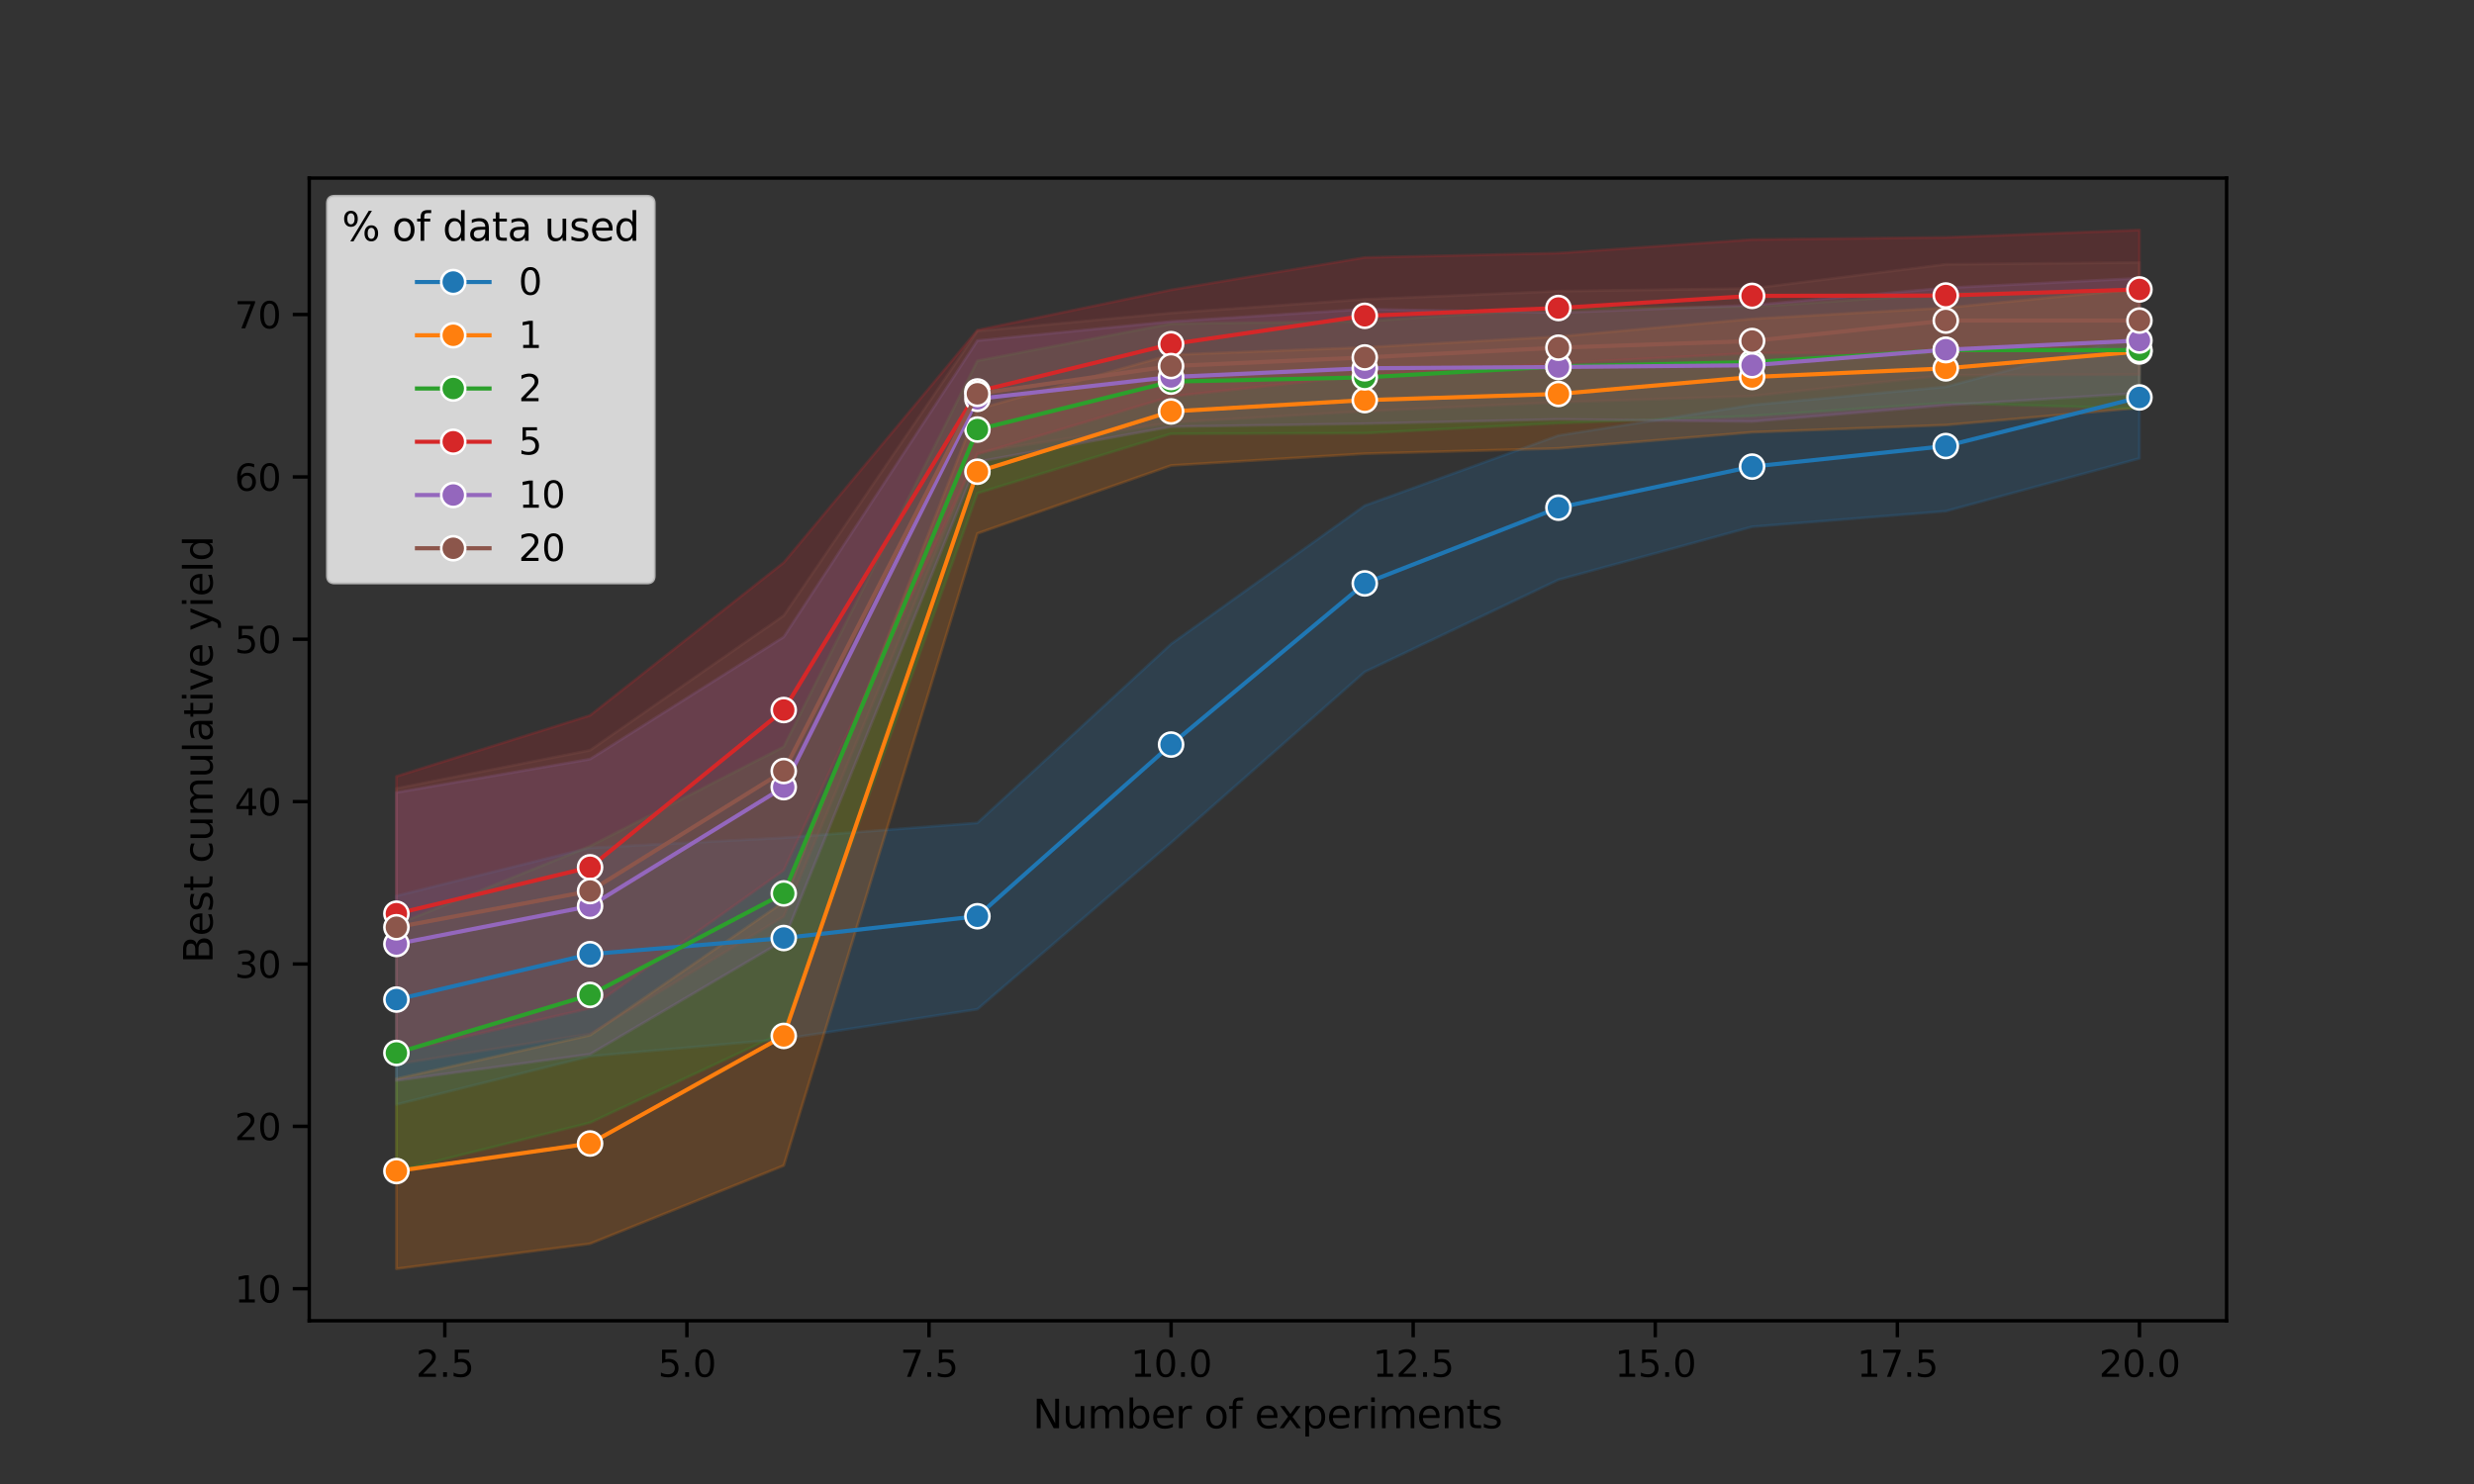 <?xml version="1.0" encoding="utf-8" standalone="no"?>
<!DOCTYPE svg PUBLIC "-//W3C//DTD SVG 1.1//EN"
  "http://www.w3.org/Graphics/SVG/1.1/DTD/svg11.dtd">
<svg xmlns:xlink="http://www.w3.org/1999/xlink" width="720pt" height="432pt" viewBox="0 0 720 432" xmlns="http://www.w3.org/2000/svg" version="1.1">
 <rect x="0" y="0" width="720" height="432" fill="#333333" stroke="none"/>
 <defs>
  <style type="text/css">*{stroke-linejoin: round; stroke-linecap: butt}</style>
 </defs>
 <g id="figure_1">
  <g id="patch_1">
   <path d="M 0 432 
L 720 432 
L 720 0 
L 0 0 
L 0 432 
z
" style="fill: none"/>
  </g>
  <g id="axes_1">
   <g id="patch_2">
    <path d="M 90 384.48 
L 648 384.48 
L 648 51.84 
L 90 51.84 
L 90 384.48 
z
" style="fill: none"/>
   </g>
   <g id="PolyCollection_1">
    <defs>
     <path id="m8f3be5828f" d="M 115.364 -171.219 
L 115.364 -110.473 
L 171.727 -124.525 
L 228.091 -129.539 
L 284.455 -138.23 
L 340.818 -186.688 
L 397.182 -236.411 
L 453.545 -263.233 
L 509.909 -278.661 
L 566.273 -283.2 
L 622.636 -298.561 
L 622.636 -334.378 
L 622.636 -334.378 
L 566.273 -319.396 
L 509.909 -314.111 
L 453.545 -305.233 
L 397.182 -284.822 
L 340.818 -244.528 
L 284.455 -192.446 
L 228.091 -188.144 
L 171.727 -185.211 
L 115.364 -171.219 
z
" style="stroke: #1f77b4; stroke-opacity: 0.2; stroke-width: 0.8"/>
    </defs>
    <g clip-path="url(#p1b941bc612)">
     <use xlink:href="#m8f3be5828f" x="0" y="432" style="fill: #1f77b4; fill-opacity: 0.2; stroke: #1f77b4; stroke-opacity: 0.2; stroke-width: 0.8"/>
    </g>
   </g>
   <g id="PolyCollection_2">
    <defs>
     <path id="m46cf8f754a" d="M 115.364 -117.984 
L 115.364 -62.64 
L 171.727 -69.947 
L 228.091 -92.702 
L 284.455 -276.711 
L 340.818 -296.507 
L 397.182 -299.94 
L 453.545 -301.464 
L 509.909 -306.168 
L 566.273 -308.258 
L 622.636 -313.278 
L 622.636 -347.92 
L 622.636 -347.92 
L 566.273 -342.399 
L 509.909 -339.176 
L 453.545 -334.017 
L 397.182 -330.873 
L 340.818 -328.729 
L 284.455 -312.885 
L 228.091 -169.445 
L 171.727 -130.653 
L 115.364 -117.984 
z
" style="stroke: #ff7f0e; stroke-opacity: 0.2; stroke-width: 0.8"/>
    </defs>
    <g clip-path="url(#p1b941bc612)">
     <use xlink:href="#m46cf8f754a" x="0" y="432" style="fill: #ff7f0e; fill-opacity: 0.2; stroke: #ff7f0e; stroke-opacity: 0.2; stroke-width: 0.8"/>
    </g>
   </g>
   <g id="PolyCollection_3">
    <defs>
     <path id="mfe791fed46" d="M 115.364 -162.87 
L 115.364 -91.052 
L 171.727 -105.174 
L 228.091 -131.504 
L 284.455 -288.406 
L 340.818 -305.724 
L 397.182 -305.887 
L 453.545 -308.815 
L 509.909 -310.89 
L 566.273 -314.691 
L 622.636 -313.026 
L 622.636 -347.232 
L 622.636 -347.232 
L 566.273 -346.509 
L 509.909 -342.675 
L 453.545 -342.257 
L 397.182 -338.454 
L 340.818 -337.785 
L 284.455 -326.964 
L 228.091 -214.603 
L 171.727 -185.686 
L 115.364 -162.87 
z
" style="stroke: #2ca02c; stroke-opacity: 0.2; stroke-width: 0.8"/>
    </defs>
    <g clip-path="url(#p1b941bc612)">
     <use xlink:href="#mfe791fed46" x="0" y="432" style="fill: #2ca02c; fill-opacity: 0.2; stroke: #2ca02c; stroke-opacity: 0.2; stroke-width: 0.8"/>
    </g>
   </g>
   <g id="PolyCollection_4">
    <defs>
     <path id="m2a65180d6b" d="M 115.364 -205.996 
L 115.364 -125.594 
L 171.727 -138.507 
L 228.091 -178.677 
L 284.455 -299.768 
L 340.818 -316.596 
L 397.182 -322.735 
L 453.545 -326.237 
L 509.909 -329.194 
L 566.273 -329.261 
L 622.636 -332.621 
L 622.636 -365.04 
L 622.636 -365.04 
L 566.273 -362.894 
L 509.909 -362.259 
L 453.545 -358.316 
L 397.182 -357.046 
L 340.818 -347.609 
L 284.455 -335.909 
L 228.091 -268.241 
L 171.727 -223.739 
L 115.364 -205.996 
z
" style="stroke: #d62728; stroke-opacity: 0.2; stroke-width: 0.8"/>
    </defs>
    <g clip-path="url(#p1b941bc612)">
     <use xlink:href="#m2a65180d6b" x="0" y="432" style="fill: #d62728; fill-opacity: 0.2; stroke: #d62728; stroke-opacity: 0.2; stroke-width: 0.8"/>
    </g>
   </g>
   <g id="PolyCollection_5">
    <defs>
     <path id="md1227b9f95" d="M 115.364 -201.314 
L 115.364 -117.434 
L 171.727 -125.134 
L 228.091 -158.25 
L 284.455 -297.567 
L 340.818 -307.78 
L 397.182 -308.652 
L 453.545 -309.919 
L 509.909 -309.278 
L 566.273 -314.046 
L 622.636 -317.545 
L 622.636 -351.001 
L 622.636 -351.001 
L 566.273 -348.196 
L 509.909 -343.169 
L 453.545 -340.983 
L 397.182 -342.009 
L 340.818 -338.419 
L 284.455 -332.854 
L 228.091 -246.57 
L 171.727 -211.018 
L 115.364 -201.314 
z
" style="stroke: #9467bd; stroke-opacity: 0.2; stroke-width: 0.8"/>
    </defs>
    <g clip-path="url(#p1b941bc612)">
     <use xlink:href="#md1227b9f95" x="0" y="432" style="fill: #9467bd; fill-opacity: 0.2; stroke: #9467bd; stroke-opacity: 0.2; stroke-width: 0.8"/>
    </g>
   </g>
   <g id="PolyCollection_6">
    <defs>
     <path id="m6b7217b55c" d="M 115.364 -202.502 
L 115.364 -122.212 
L 171.727 -131.018 
L 228.091 -165.201 
L 284.455 -300.336 
L 340.818 -309.015 
L 397.182 -312.286 
L 453.545 -314.903 
L 509.909 -316.706 
L 566.273 -322.79 
L 622.636 -322.973 
L 622.636 -355.582 
L 622.636 -355.582 
L 566.273 -355.049 
L 509.909 -348.03 
L 453.545 -347.236 
L 397.182 -344.87 
L 340.818 -340.889 
L 284.455 -335.618 
L 228.091 -252.8 
L 171.727 -213.603 
L 115.364 -202.502 
z
" style="stroke: #8c564b; stroke-opacity: 0.2; stroke-width: 0.8"/>
    </defs>
    <g clip-path="url(#p1b941bc612)">
     <use xlink:href="#m6b7217b55c" x="0" y="432" style="fill: #8c564b; fill-opacity: 0.2; stroke: #8c564b; stroke-opacity: 0.2; stroke-width: 0.8"/>
    </g>
   </g>
   <g id="matplotlib.axis_1">
    <g id="xtick_1">
     <g id="line2d_1">
      <defs>
       <path id="m99216c4247" d="M 0 0 
L 0 4.8 
" style="stroke: #000000"/>
      </defs>
      <g>
       <use xlink:href="#m99216c4247" x="129.455" y="384.48" style="stroke: #000000"/>
      </g>
     </g>
     <g id="text_1">
      <!-- 2.5 -->
      <g transform="translate(121.058 400.804) scale(0.106 -0.106)">
       <defs>
        <path id="DejaVuSans-32" d="M 1228 531 
L 3431 531 
L 3431 0 
L 469 0 
L 469 531 
Q 828 903 1448 1529 
Q 2069 2156 2228 2338 
Q 2531 2678 2651 2914 
Q 2772 3150 2772 3378 
Q 2772 3750 2511 3984 
Q 2250 4219 1831 4219 
Q 1534 4219 1204 4116 
Q 875 4013 500 3803 
L 500 4441 
Q 881 4594 1212 4672 
Q 1544 4750 1819 4750 
Q 2544 4750 2975 4387 
Q 3406 4025 3406 3419 
Q 3406 3131 3298 2873 
Q 3191 2616 2906 2266 
Q 2828 2175 2409 1742 
Q 1991 1309 1228 531 
z
" transform="scale(0.016)"/>
        <path id="DejaVuSans-2e" d="M 684 794 
L 1344 794 
L 1344 0 
L 684 0 
L 684 794 
z
" transform="scale(0.016)"/>
        <path id="DejaVuSans-35" d="M 691 4666 
L 3169 4666 
L 3169 4134 
L 1269 4134 
L 1269 2991 
Q 1406 3038 1543 3061 
Q 1681 3084 1819 3084 
Q 2600 3084 3056 2656 
Q 3513 2228 3513 1497 
Q 3513 744 3044 326 
Q 2575 -91 1722 -91 
Q 1428 -91 1123 -41 
Q 819 9 494 109 
L 494 744 
Q 775 591 1075 516 
Q 1375 441 1709 441 
Q 2250 441 2565 725 
Q 2881 1009 2881 1497 
Q 2881 1984 2565 2268 
Q 2250 2553 1709 2553 
Q 1456 2553 1204 2497 
Q 953 2441 691 2322 
L 691 4666 
z
" transform="scale(0.016)"/>
       </defs>
       <use xlink:href="#DejaVuSans-32"/>
       <use xlink:href="#DejaVuSans-2e" x="63.623"/>
       <use xlink:href="#DejaVuSans-35" x="95.41"/>
      </g>
     </g>
    </g>
    <g id="xtick_2">
     <g id="line2d_2">
      <g>
       <use xlink:href="#m99216c4247" x="199.909" y="384.48" style="stroke: #000000"/>
      </g>
     </g>
     <g id="text_2">
      <!-- 5.0 -->
      <g transform="translate(191.512 400.804) scale(0.106 -0.106)">
       <defs>
        <path id="DejaVuSans-30" d="M 2034 4250 
Q 1547 4250 1301 3770 
Q 1056 3291 1056 2328 
Q 1056 1369 1301 889 
Q 1547 409 2034 409 
Q 2525 409 2770 889 
Q 3016 1369 3016 2328 
Q 3016 3291 2770 3770 
Q 2525 4250 2034 4250 
z
M 2034 4750 
Q 2819 4750 3233 4129 
Q 3647 3509 3647 2328 
Q 3647 1150 3233 529 
Q 2819 -91 2034 -91 
Q 1250 -91 836 529 
Q 422 1150 422 2328 
Q 422 3509 836 4129 
Q 1250 4750 2034 4750 
z
" transform="scale(0.016)"/>
       </defs>
       <use xlink:href="#DejaVuSans-35"/>
       <use xlink:href="#DejaVuSans-2e" x="63.623"/>
       <use xlink:href="#DejaVuSans-30" x="95.41"/>
      </g>
     </g>
    </g>
    <g id="xtick_3">
     <g id="line2d_3">
      <g>
       <use xlink:href="#m99216c4247" x="270.364" y="384.48" style="stroke: #000000"/>
      </g>
     </g>
     <g id="text_3">
      <!-- 7.5 -->
      <g transform="translate(261.967 400.804) scale(0.106 -0.106)">
       <defs>
        <path id="DejaVuSans-37" d="M 525 4666 
L 3525 4666 
L 3525 4397 
L 1831 0 
L 1172 0 
L 2766 4134 
L 525 4134 
L 525 4666 
z
" transform="scale(0.016)"/>
       </defs>
       <use xlink:href="#DejaVuSans-37"/>
       <use xlink:href="#DejaVuSans-2e" x="63.623"/>
       <use xlink:href="#DejaVuSans-35" x="95.41"/>
      </g>
     </g>
    </g>
    <g id="xtick_4">
     <g id="line2d_4">
      <g>
       <use xlink:href="#m99216c4247" x="340.818" y="384.48" style="stroke: #000000"/>
      </g>
     </g>
     <g id="text_4">
      <!-- 10.0 -->
      <g transform="translate(329.062 400.804) scale(0.106 -0.106)">
       <defs>
        <path id="DejaVuSans-31" d="M 794 531 
L 1825 531 
L 1825 4091 
L 703 3866 
L 703 4441 
L 1819 4666 
L 2450 4666 
L 2450 531 
L 3481 531 
L 3481 0 
L 794 0 
L 794 531 
z
" transform="scale(0.016)"/>
       </defs>
       <use xlink:href="#DejaVuSans-31"/>
       <use xlink:href="#DejaVuSans-30" x="63.623"/>
       <use xlink:href="#DejaVuSans-2e" x="127.246"/>
       <use xlink:href="#DejaVuSans-30" x="159.033"/>
      </g>
     </g>
    </g>
    <g id="xtick_5">
     <g id="line2d_5">
      <g>
       <use xlink:href="#m99216c4247" x="411.273" y="384.48" style="stroke: #000000"/>
      </g>
     </g>
     <g id="text_5">
      <!-- 12.5 -->
      <g transform="translate(399.516 400.804) scale(0.106 -0.106)">
       <use xlink:href="#DejaVuSans-31"/>
       <use xlink:href="#DejaVuSans-32" x="63.623"/>
       <use xlink:href="#DejaVuSans-2e" x="127.246"/>
       <use xlink:href="#DejaVuSans-35" x="159.033"/>
      </g>
     </g>
    </g>
    <g id="xtick_6">
     <g id="line2d_6">
      <g>
       <use xlink:href="#m99216c4247" x="481.727" y="384.48" style="stroke: #000000"/>
      </g>
     </g>
     <g id="text_6">
      <!-- 15.0 -->
      <g transform="translate(469.971 400.804) scale(0.106 -0.106)">
       <use xlink:href="#DejaVuSans-31"/>
       <use xlink:href="#DejaVuSans-35" x="63.623"/>
       <use xlink:href="#DejaVuSans-2e" x="127.246"/>
       <use xlink:href="#DejaVuSans-30" x="159.033"/>
      </g>
     </g>
    </g>
    <g id="xtick_7">
     <g id="line2d_7">
      <g>
       <use xlink:href="#m99216c4247" x="552.182" y="384.48" style="stroke: #000000"/>
      </g>
     </g>
     <g id="text_7">
      <!-- 17.5 -->
      <g transform="translate(540.426 400.804) scale(0.106 -0.106)">
       <use xlink:href="#DejaVuSans-31"/>
       <use xlink:href="#DejaVuSans-37" x="63.623"/>
       <use xlink:href="#DejaVuSans-2e" x="127.246"/>
       <use xlink:href="#DejaVuSans-35" x="159.033"/>
      </g>
     </g>
    </g>
    <g id="xtick_8">
     <g id="line2d_8">
      <g>
       <use xlink:href="#m99216c4247" x="622.636" y="384.48" style="stroke: #000000"/>
      </g>
     </g>
     <g id="text_8">
      <!-- 20.0 -->
      <g transform="translate(610.88 400.804) scale(0.106 -0.106)">
       <use xlink:href="#DejaVuSans-32"/>
       <use xlink:href="#DejaVuSans-30" x="63.623"/>
       <use xlink:href="#DejaVuSans-2e" x="127.246"/>
       <use xlink:href="#DejaVuSans-30" x="159.033"/>
      </g>
     </g>
    </g>
    <g id="text_9">
     <!-- Number of experiments -->
     <g transform="translate(300.562 415.753) scale(0.115 -0.115)">
      <defs>
       <path id="DejaVuSans-4e" d="M 628 4666 
L 1478 4666 
L 3547 763 
L 3547 4666 
L 4159 4666 
L 4159 0 
L 3309 0 
L 1241 3903 
L 1241 0 
L 628 0 
L 628 4666 
z
" transform="scale(0.016)"/>
       <path id="DejaVuSans-75" d="M 544 1381 
L 544 3500 
L 1119 3500 
L 1119 1403 
Q 1119 906 1312 657 
Q 1506 409 1894 409 
Q 2359 409 2629 706 
Q 2900 1003 2900 1516 
L 2900 3500 
L 3475 3500 
L 3475 0 
L 2900 0 
L 2900 538 
Q 2691 219 2414 64 
Q 2138 -91 1772 -91 
Q 1169 -91 856 284 
Q 544 659 544 1381 
z
M 1991 3584 
L 1991 3584 
z
" transform="scale(0.016)"/>
       <path id="DejaVuSans-6d" d="M 3328 2828 
Q 3544 3216 3844 3400 
Q 4144 3584 4550 3584 
Q 5097 3584 5394 3201 
Q 5691 2819 5691 2113 
L 5691 0 
L 5113 0 
L 5113 2094 
Q 5113 2597 4934 2840 
Q 4756 3084 4391 3084 
Q 3944 3084 3684 2787 
Q 3425 2491 3425 1978 
L 3425 0 
L 2847 0 
L 2847 2094 
Q 2847 2600 2669 2842 
Q 2491 3084 2119 3084 
Q 1678 3084 1418 2786 
Q 1159 2488 1159 1978 
L 1159 0 
L 581 0 
L 581 3500 
L 1159 3500 
L 1159 2956 
Q 1356 3278 1631 3431 
Q 1906 3584 2284 3584 
Q 2666 3584 2933 3390 
Q 3200 3197 3328 2828 
z
" transform="scale(0.016)"/>
       <path id="DejaVuSans-62" d="M 3116 1747 
Q 3116 2381 2855 2742 
Q 2594 3103 2138 3103 
Q 1681 3103 1420 2742 
Q 1159 2381 1159 1747 
Q 1159 1113 1420 752 
Q 1681 391 2138 391 
Q 2594 391 2855 752 
Q 3116 1113 3116 1747 
z
M 1159 2969 
Q 1341 3281 1617 3432 
Q 1894 3584 2278 3584 
Q 2916 3584 3314 3078 
Q 3713 2572 3713 1747 
Q 3713 922 3314 415 
Q 2916 -91 2278 -91 
Q 1894 -91 1617 61 
Q 1341 213 1159 525 
L 1159 0 
L 581 0 
L 581 4863 
L 1159 4863 
L 1159 2969 
z
" transform="scale(0.016)"/>
       <path id="DejaVuSans-65" d="M 3597 1894 
L 3597 1613 
L 953 1613 
Q 991 1019 1311 708 
Q 1631 397 2203 397 
Q 2534 397 2845 478 
Q 3156 559 3463 722 
L 3463 178 
Q 3153 47 2828 -22 
Q 2503 -91 2169 -91 
Q 1331 -91 842 396 
Q 353 884 353 1716 
Q 353 2575 817 3079 
Q 1281 3584 2069 3584 
Q 2775 3584 3186 3129 
Q 3597 2675 3597 1894 
z
M 3022 2063 
Q 3016 2534 2758 2815 
Q 2500 3097 2075 3097 
Q 1594 3097 1305 2825 
Q 1016 2553 972 2059 
L 3022 2063 
z
" transform="scale(0.016)"/>
       <path id="DejaVuSans-72" d="M 2631 2963 
Q 2534 3019 2420 3045 
Q 2306 3072 2169 3072 
Q 1681 3072 1420 2755 
Q 1159 2438 1159 1844 
L 1159 0 
L 581 0 
L 581 3500 
L 1159 3500 
L 1159 2956 
Q 1341 3275 1631 3429 
Q 1922 3584 2338 3584 
Q 2397 3584 2469 3576 
Q 2541 3569 2628 3553 
L 2631 2963 
z
" transform="scale(0.016)"/>
       <path id="DejaVuSans-20" transform="scale(0.016)"/>
       <path id="DejaVuSans-6f" d="M 1959 3097 
Q 1497 3097 1228 2736 
Q 959 2375 959 1747 
Q 959 1119 1226 758 
Q 1494 397 1959 397 
Q 2419 397 2687 759 
Q 2956 1122 2956 1747 
Q 2956 2369 2687 2733 
Q 2419 3097 1959 3097 
z
M 1959 3584 
Q 2709 3584 3137 3096 
Q 3566 2609 3566 1747 
Q 3566 888 3137 398 
Q 2709 -91 1959 -91 
Q 1206 -91 779 398 
Q 353 888 353 1747 
Q 353 2609 779 3096 
Q 1206 3584 1959 3584 
z
" transform="scale(0.016)"/>
       <path id="DejaVuSans-66" d="M 2375 4863 
L 2375 4384 
L 1825 4384 
Q 1516 4384 1395 4259 
Q 1275 4134 1275 3809 
L 1275 3500 
L 2222 3500 
L 2222 3053 
L 1275 3053 
L 1275 0 
L 697 0 
L 697 3053 
L 147 3053 
L 147 3500 
L 697 3500 
L 697 3744 
Q 697 4328 969 4595 
Q 1241 4863 1831 4863 
L 2375 4863 
z
" transform="scale(0.016)"/>
       <path id="DejaVuSans-78" d="M 3513 3500 
L 2247 1797 
L 3578 0 
L 2900 0 
L 1881 1375 
L 863 0 
L 184 0 
L 1544 1831 
L 300 3500 
L 978 3500 
L 1906 2253 
L 2834 3500 
L 3513 3500 
z
" transform="scale(0.016)"/>
       <path id="DejaVuSans-70" d="M 1159 525 
L 1159 -1331 
L 581 -1331 
L 581 3500 
L 1159 3500 
L 1159 2969 
Q 1341 3281 1617 3432 
Q 1894 3584 2278 3584 
Q 2916 3584 3314 3078 
Q 3713 2572 3713 1747 
Q 3713 922 3314 415 
Q 2916 -91 2278 -91 
Q 1894 -91 1617 61 
Q 1341 213 1159 525 
z
M 3116 1747 
Q 3116 2381 2855 2742 
Q 2594 3103 2138 3103 
Q 1681 3103 1420 2742 
Q 1159 2381 1159 1747 
Q 1159 1113 1420 752 
Q 1681 391 2138 391 
Q 2594 391 2855 752 
Q 3116 1113 3116 1747 
z
" transform="scale(0.016)"/>
       <path id="DejaVuSans-69" d="M 603 3500 
L 1178 3500 
L 1178 0 
L 603 0 
L 603 3500 
z
M 603 4863 
L 1178 4863 
L 1178 4134 
L 603 4134 
L 603 4863 
z
" transform="scale(0.016)"/>
       <path id="DejaVuSans-6e" d="M 3513 2113 
L 3513 0 
L 2938 0 
L 2938 2094 
Q 2938 2591 2744 2837 
Q 2550 3084 2163 3084 
Q 1697 3084 1428 2787 
Q 1159 2491 1159 1978 
L 1159 0 
L 581 0 
L 581 3500 
L 1159 3500 
L 1159 2956 
Q 1366 3272 1645 3428 
Q 1925 3584 2291 3584 
Q 2894 3584 3203 3211 
Q 3513 2838 3513 2113 
z
" transform="scale(0.016)"/>
       <path id="DejaVuSans-74" d="M 1172 4494 
L 1172 3500 
L 2356 3500 
L 2356 3053 
L 1172 3053 
L 1172 1153 
Q 1172 725 1289 603 
Q 1406 481 1766 481 
L 2356 481 
L 2356 0 
L 1766 0 
Q 1100 0 847 248 
Q 594 497 594 1153 
L 594 3053 
L 172 3053 
L 172 3500 
L 594 3500 
L 594 4494 
L 1172 4494 
z
" transform="scale(0.016)"/>
       <path id="DejaVuSans-73" d="M 2834 3397 
L 2834 2853 
Q 2591 2978 2328 3040 
Q 2066 3103 1784 3103 
Q 1356 3103 1142 2972 
Q 928 2841 928 2578 
Q 928 2378 1081 2264 
Q 1234 2150 1697 2047 
L 1894 2003 
Q 2506 1872 2764 1633 
Q 3022 1394 3022 966 
Q 3022 478 2636 193 
Q 2250 -91 1575 -91 
Q 1294 -91 989 -36 
Q 684 19 347 128 
L 347 722 
Q 666 556 975 473 
Q 1284 391 1588 391 
Q 1994 391 2212 530 
Q 2431 669 2431 922 
Q 2431 1156 2273 1281 
Q 2116 1406 1581 1522 
L 1381 1569 
Q 847 1681 609 1914 
Q 372 2147 372 2553 
Q 372 3047 722 3315 
Q 1072 3584 1716 3584 
Q 2034 3584 2315 3537 
Q 2597 3491 2834 3397 
z
" transform="scale(0.016)"/>
      </defs>
      <use xlink:href="#DejaVuSans-4e"/>
      <use xlink:href="#DejaVuSans-75" x="74.805"/>
      <use xlink:href="#DejaVuSans-6d" x="138.184"/>
      <use xlink:href="#DejaVuSans-62" x="235.596"/>
      <use xlink:href="#DejaVuSans-65" x="299.072"/>
      <use xlink:href="#DejaVuSans-72" x="360.596"/>
      <use xlink:href="#DejaVuSans-20" x="401.709"/>
      <use xlink:href="#DejaVuSans-6f" x="433.496"/>
      <use xlink:href="#DejaVuSans-66" x="494.678"/>
      <use xlink:href="#DejaVuSans-20" x="529.883"/>
      <use xlink:href="#DejaVuSans-65" x="561.67"/>
      <use xlink:href="#DejaVuSans-78" x="621.443"/>
      <use xlink:href="#DejaVuSans-70" x="680.623"/>
      <use xlink:href="#DejaVuSans-65" x="744.1"/>
      <use xlink:href="#DejaVuSans-72" x="805.623"/>
      <use xlink:href="#DejaVuSans-69" x="846.736"/>
      <use xlink:href="#DejaVuSans-6d" x="874.52"/>
      <use xlink:href="#DejaVuSans-65" x="971.932"/>
      <use xlink:href="#DejaVuSans-6e" x="1033.455"/>
      <use xlink:href="#DejaVuSans-74" x="1096.834"/>
      <use xlink:href="#DejaVuSans-73" x="1136.043"/>
     </g>
    </g>
   </g>
   <g id="matplotlib.axis_2">
    <g id="ytick_1">
     <g id="line2d_9">
      <defs>
       <path id="me98064f830" d="M 0 0 
L -4.8 0 
" style="stroke: #000000"/>
      </defs>
      <g>
       <use xlink:href="#me98064f830" x="90" y="375.153" style="stroke: #000000"/>
      </g>
     </g>
     <g id="text_10">
      <!-- 10 -->
      <g transform="translate(68.262 379.165) scale(0.106 -0.106)">
       <use xlink:href="#DejaVuSans-31"/>
       <use xlink:href="#DejaVuSans-30" x="63.623"/>
      </g>
     </g>
    </g>
    <g id="ytick_2">
     <g id="line2d_10">
      <g>
       <use xlink:href="#me98064f830" x="90" y="327.888" style="stroke: #000000"/>
      </g>
     </g>
     <g id="text_11">
      <!-- 20 -->
      <g transform="translate(68.262 331.9) scale(0.106 -0.106)">
       <use xlink:href="#DejaVuSans-32"/>
       <use xlink:href="#DejaVuSans-30" x="63.623"/>
      </g>
     </g>
    </g>
    <g id="ytick_3">
     <g id="line2d_11">
      <g>
       <use xlink:href="#me98064f830" x="90" y="280.624" style="stroke: #000000"/>
      </g>
     </g>
     <g id="text_12">
      <!-- 30 -->
      <g transform="translate(68.262 284.636) scale(0.106 -0.106)">
       <defs>
        <path id="DejaVuSans-33" d="M 2597 2516 
Q 3050 2419 3304 2112 
Q 3559 1806 3559 1356 
Q 3559 666 3084 287 
Q 2609 -91 1734 -91 
Q 1441 -91 1130 -33 
Q 819 25 488 141 
L 488 750 
Q 750 597 1062 519 
Q 1375 441 1716 441 
Q 2309 441 2620 675 
Q 2931 909 2931 1356 
Q 2931 1769 2642 2001 
Q 2353 2234 1838 2234 
L 1294 2234 
L 1294 2753 
L 1863 2753 
Q 2328 2753 2575 2939 
Q 2822 3125 2822 3475 
Q 2822 3834 2567 4026 
Q 2313 4219 1838 4219 
Q 1578 4219 1281 4162 
Q 984 4106 628 3988 
L 628 4550 
Q 988 4650 1302 4700 
Q 1616 4750 1894 4750 
Q 2613 4750 3031 4423 
Q 3450 4097 3450 3541 
Q 3450 3153 3228 2886 
Q 3006 2619 2597 2516 
z
" transform="scale(0.016)"/>
       </defs>
       <use xlink:href="#DejaVuSans-33"/>
       <use xlink:href="#DejaVuSans-30" x="63.623"/>
      </g>
     </g>
    </g>
    <g id="ytick_4">
     <g id="line2d_12">
      <g>
       <use xlink:href="#me98064f830" x="90" y="233.36" style="stroke: #000000"/>
      </g>
     </g>
     <g id="text_13">
      <!-- 40 -->
      <g transform="translate(68.262 237.372) scale(0.106 -0.106)">
       <defs>
        <path id="DejaVuSans-34" d="M 2419 4116 
L 825 1625 
L 2419 1625 
L 2419 4116 
z
M 2253 4666 
L 3047 4666 
L 3047 1625 
L 3713 1625 
L 3713 1100 
L 3047 1100 
L 3047 0 
L 2419 0 
L 2419 1100 
L 313 1100 
L 313 1709 
L 2253 4666 
z
" transform="scale(0.016)"/>
       </defs>
       <use xlink:href="#DejaVuSans-34"/>
       <use xlink:href="#DejaVuSans-30" x="63.623"/>
      </g>
     </g>
    </g>
    <g id="ytick_5">
     <g id="line2d_13">
      <g>
       <use xlink:href="#me98064f830" x="90" y="186.095" style="stroke: #000000"/>
      </g>
     </g>
     <g id="text_14">
      <!-- 50 -->
      <g transform="translate(68.262 190.107) scale(0.106 -0.106)">
       <use xlink:href="#DejaVuSans-35"/>
       <use xlink:href="#DejaVuSans-30" x="63.623"/>
      </g>
     </g>
    </g>
    <g id="ytick_6">
     <g id="line2d_14">
      <g>
       <use xlink:href="#me98064f830" x="90" y="138.831" style="stroke: #000000"/>
      </g>
     </g>
     <g id="text_15">
      <!-- 60 -->
      <g transform="translate(68.262 142.843) scale(0.106 -0.106)">
       <defs>
        <path id="DejaVuSans-36" d="M 2113 2584 
Q 1688 2584 1439 2293 
Q 1191 2003 1191 1497 
Q 1191 994 1439 701 
Q 1688 409 2113 409 
Q 2538 409 2786 701 
Q 3034 994 3034 1497 
Q 3034 2003 2786 2293 
Q 2538 2584 2113 2584 
z
M 3366 4563 
L 3366 3988 
Q 3128 4100 2886 4159 
Q 2644 4219 2406 4219 
Q 1781 4219 1451 3797 
Q 1122 3375 1075 2522 
Q 1259 2794 1537 2939 
Q 1816 3084 2150 3084 
Q 2853 3084 3261 2657 
Q 3669 2231 3669 1497 
Q 3669 778 3244 343 
Q 2819 -91 2113 -91 
Q 1303 -91 875 529 
Q 447 1150 447 2328 
Q 447 3434 972 4092 
Q 1497 4750 2381 4750 
Q 2619 4750 2861 4703 
Q 3103 4656 3366 4563 
z
" transform="scale(0.016)"/>
       </defs>
       <use xlink:href="#DejaVuSans-36"/>
       <use xlink:href="#DejaVuSans-30" x="63.623"/>
      </g>
     </g>
    </g>
    <g id="ytick_7">
     <g id="line2d_15">
      <g>
       <use xlink:href="#me98064f830" x="90" y="91.566" style="stroke: #000000"/>
      </g>
     </g>
     <g id="text_16">
      <!-- 70 -->
      <g transform="translate(68.262 95.578) scale(0.106 -0.106)">
       <use xlink:href="#DejaVuSans-37"/>
       <use xlink:href="#DejaVuSans-30" x="63.623"/>
      </g>
     </g>
    </g>
    <g id="text_17">
     <!-- Best cumulative yield -->
     <g transform="translate(61.867 280.407) rotate(-90) scale(0.115 -0.115)">
      <defs>
       <path id="DejaVuSans-42" d="M 1259 2228 
L 1259 519 
L 2272 519 
Q 2781 519 3026 730 
Q 3272 941 3272 1375 
Q 3272 1813 3026 2020 
Q 2781 2228 2272 2228 
L 1259 2228 
z
M 1259 4147 
L 1259 2741 
L 2194 2741 
Q 2656 2741 2882 2914 
Q 3109 3088 3109 3444 
Q 3109 3797 2882 3972 
Q 2656 4147 2194 4147 
L 1259 4147 
z
M 628 4666 
L 2241 4666 
Q 2963 4666 3353 4366 
Q 3744 4066 3744 3513 
Q 3744 3084 3544 2831 
Q 3344 2578 2956 2516 
Q 3422 2416 3680 2098 
Q 3938 1781 3938 1306 
Q 3938 681 3513 340 
Q 3088 0 2303 0 
L 628 0 
L 628 4666 
z
" transform="scale(0.016)"/>
       <path id="DejaVuSans-63" d="M 3122 3366 
L 3122 2828 
Q 2878 2963 2633 3030 
Q 2388 3097 2138 3097 
Q 1578 3097 1268 2742 
Q 959 2388 959 1747 
Q 959 1106 1268 751 
Q 1578 397 2138 397 
Q 2388 397 2633 464 
Q 2878 531 3122 666 
L 3122 134 
Q 2881 22 2623 -34 
Q 2366 -91 2075 -91 
Q 1284 -91 818 406 
Q 353 903 353 1747 
Q 353 2603 823 3093 
Q 1294 3584 2113 3584 
Q 2378 3584 2631 3529 
Q 2884 3475 3122 3366 
z
" transform="scale(0.016)"/>
       <path id="DejaVuSans-6c" d="M 603 4863 
L 1178 4863 
L 1178 0 
L 603 0 
L 603 4863 
z
" transform="scale(0.016)"/>
       <path id="DejaVuSans-61" d="M 2194 1759 
Q 1497 1759 1228 1600 
Q 959 1441 959 1056 
Q 959 750 1161 570 
Q 1363 391 1709 391 
Q 2188 391 2477 730 
Q 2766 1069 2766 1631 
L 2766 1759 
L 2194 1759 
z
M 3341 1997 
L 3341 0 
L 2766 0 
L 2766 531 
Q 2569 213 2275 61 
Q 1981 -91 1556 -91 
Q 1019 -91 701 211 
Q 384 513 384 1019 
Q 384 1609 779 1909 
Q 1175 2209 1959 2209 
L 2766 2209 
L 2766 2266 
Q 2766 2663 2505 2880 
Q 2244 3097 1772 3097 
Q 1472 3097 1187 3025 
Q 903 2953 641 2809 
L 641 3341 
Q 956 3463 1253 3523 
Q 1550 3584 1831 3584 
Q 2591 3584 2966 3190 
Q 3341 2797 3341 1997 
z
" transform="scale(0.016)"/>
       <path id="DejaVuSans-76" d="M 191 3500 
L 800 3500 
L 1894 563 
L 2988 3500 
L 3597 3500 
L 2284 0 
L 1503 0 
L 191 3500 
z
" transform="scale(0.016)"/>
       <path id="DejaVuSans-79" d="M 2059 -325 
Q 1816 -950 1584 -1140 
Q 1353 -1331 966 -1331 
L 506 -1331 
L 506 -850 
L 844 -850 
Q 1081 -850 1212 -737 
Q 1344 -625 1503 -206 
L 1606 56 
L 191 3500 
L 800 3500 
L 1894 763 
L 2988 3500 
L 3597 3500 
L 2059 -325 
z
" transform="scale(0.016)"/>
       <path id="DejaVuSans-64" d="M 2906 2969 
L 2906 4863 
L 3481 4863 
L 3481 0 
L 2906 0 
L 2906 525 
Q 2725 213 2448 61 
Q 2172 -91 1784 -91 
Q 1150 -91 751 415 
Q 353 922 353 1747 
Q 353 2572 751 3078 
Q 1150 3584 1784 3584 
Q 2172 3584 2448 3432 
Q 2725 3281 2906 2969 
z
M 947 1747 
Q 947 1113 1208 752 
Q 1469 391 1925 391 
Q 2381 391 2643 752 
Q 2906 1113 2906 1747 
Q 2906 2381 2643 2742 
Q 2381 3103 1925 3103 
Q 1469 3103 1208 2742 
Q 947 2381 947 1747 
z
" transform="scale(0.016)"/>
      </defs>
      <use xlink:href="#DejaVuSans-42"/>
      <use xlink:href="#DejaVuSans-65" x="68.604"/>
      <use xlink:href="#DejaVuSans-73" x="130.127"/>
      <use xlink:href="#DejaVuSans-74" x="182.227"/>
      <use xlink:href="#DejaVuSans-20" x="221.436"/>
      <use xlink:href="#DejaVuSans-63" x="253.223"/>
      <use xlink:href="#DejaVuSans-75" x="308.203"/>
      <use xlink:href="#DejaVuSans-6d" x="371.582"/>
      <use xlink:href="#DejaVuSans-75" x="468.994"/>
      <use xlink:href="#DejaVuSans-6c" x="532.373"/>
      <use xlink:href="#DejaVuSans-61" x="560.156"/>
      <use xlink:href="#DejaVuSans-74" x="621.436"/>
      <use xlink:href="#DejaVuSans-69" x="660.645"/>
      <use xlink:href="#DejaVuSans-76" x="688.428"/>
      <use xlink:href="#DejaVuSans-65" x="747.607"/>
      <use xlink:href="#DejaVuSans-20" x="809.131"/>
      <use xlink:href="#DejaVuSans-79" x="840.918"/>
      <use xlink:href="#DejaVuSans-69" x="900.098"/>
      <use xlink:href="#DejaVuSans-65" x="927.881"/>
      <use xlink:href="#DejaVuSans-6c" x="989.404"/>
      <use xlink:href="#DejaVuSans-64" x="1017.188"/>
     </g>
    </g>
   </g>
   <g id="line2d_16">
    <path d="M 115.364 290.978 
L 171.727 277.763 
L 228.091 273.065 
L 284.455 266.728 
L 340.818 216.748 
L 397.182 169.833 
L 453.545 147.794 
L 509.909 135.833 
L 566.273 129.845 
L 622.636 115.692 
" clip-path="url(#p1b941bc612)" style="fill: none; stroke: #1f77b4; stroke-width: 1.2; stroke-linecap: square"/>
    <defs>
     <path id="m0c11b80c76" d="M 0 3.5 
C 0.928 3.5 1.819 3.131 2.475 2.475 
C 3.131 1.819 3.5 0.928 3.5 0 
C 3.5 -0.928 3.131 -1.819 2.475 -2.475 
C 1.819 -3.131 0.928 -3.5 0 -3.5 
C -0.928 -3.5 -1.819 -3.131 -2.475 -2.475 
C -3.131 -1.819 -3.5 -0.928 -3.5 0 
C -3.5 0.928 -3.131 1.819 -2.475 2.475 
C -1.819 3.131 -0.928 3.5 0 3.5 
z
" style="stroke: #ffffff; stroke-width: 0.75"/>
    </defs>
    <g clip-path="url(#p1b941bc612)">
     <use xlink:href="#m0c11b80c76" x="115.364" y="290.978" style="fill: #1f77b4; stroke: #ffffff; stroke-width: 0.75"/>
     <use xlink:href="#m0c11b80c76" x="171.727" y="277.763" style="fill: #1f77b4; stroke: #ffffff; stroke-width: 0.75"/>
     <use xlink:href="#m0c11b80c76" x="228.091" y="273.065" style="fill: #1f77b4; stroke: #ffffff; stroke-width: 0.75"/>
     <use xlink:href="#m0c11b80c76" x="284.455" y="266.728" style="fill: #1f77b4; stroke: #ffffff; stroke-width: 0.75"/>
     <use xlink:href="#m0c11b80c76" x="340.818" y="216.748" style="fill: #1f77b4; stroke: #ffffff; stroke-width: 0.75"/>
     <use xlink:href="#m0c11b80c76" x="397.182" y="169.833" style="fill: #1f77b4; stroke: #ffffff; stroke-width: 0.75"/>
     <use xlink:href="#m0c11b80c76" x="453.545" y="147.794" style="fill: #1f77b4; stroke: #ffffff; stroke-width: 0.75"/>
     <use xlink:href="#m0c11b80c76" x="509.909" y="135.833" style="fill: #1f77b4; stroke: #ffffff; stroke-width: 0.75"/>
     <use xlink:href="#m0c11b80c76" x="566.273" y="129.845" style="fill: #1f77b4; stroke: #ffffff; stroke-width: 0.75"/>
     <use xlink:href="#m0c11b80c76" x="622.636" y="115.692" style="fill: #1f77b4; stroke: #ffffff; stroke-width: 0.75"/>
    </g>
   </g>
   <g id="line2d_17">
    <path d="M 115.364 340.895 
L 171.727 332.882 
L 228.091 301.561 
L 284.455 137.318 
L 340.818 119.769 
L 397.182 116.479 
L 453.545 114.68 
L 509.909 109.746 
L 566.273 107.229 
L 622.636 102.31 
" clip-path="url(#p1b941bc612)" style="fill: none; stroke: #ff7f0e; stroke-width: 1.2; stroke-linecap: square"/>
    <defs>
     <path id="m744a05aeef" d="M 0 3.5 
C 0.928 3.5 1.819 3.131 2.475 2.475 
C 3.131 1.819 3.5 0.928 3.5 0 
C 3.5 -0.928 3.131 -1.819 2.475 -2.475 
C 1.819 -3.131 0.928 -3.5 0 -3.5 
C -0.928 -3.5 -1.819 -3.131 -2.475 -2.475 
C -3.131 -1.819 -3.5 -0.928 -3.5 0 
C -3.5 0.928 -3.131 1.819 -2.475 2.475 
C -1.819 3.131 -0.928 3.5 0 3.5 
z
" style="stroke: #ffffff; stroke-width: 0.75"/>
    </defs>
    <g clip-path="url(#p1b941bc612)">
     <use xlink:href="#m744a05aeef" x="115.364" y="340.895" style="fill: #ff7f0e; stroke: #ffffff; stroke-width: 0.75"/>
     <use xlink:href="#m744a05aeef" x="171.727" y="332.882" style="fill: #ff7f0e; stroke: #ffffff; stroke-width: 0.75"/>
     <use xlink:href="#m744a05aeef" x="228.091" y="301.561" style="fill: #ff7f0e; stroke: #ffffff; stroke-width: 0.75"/>
     <use xlink:href="#m744a05aeef" x="284.455" y="137.318" style="fill: #ff7f0e; stroke: #ffffff; stroke-width: 0.75"/>
     <use xlink:href="#m744a05aeef" x="340.818" y="119.769" style="fill: #ff7f0e; stroke: #ffffff; stroke-width: 0.75"/>
     <use xlink:href="#m744a05aeef" x="397.182" y="116.479" style="fill: #ff7f0e; stroke: #ffffff; stroke-width: 0.75"/>
     <use xlink:href="#m744a05aeef" x="453.545" y="114.68" style="fill: #ff7f0e; stroke: #ffffff; stroke-width: 0.75"/>
     <use xlink:href="#m744a05aeef" x="509.909" y="109.746" style="fill: #ff7f0e; stroke: #ffffff; stroke-width: 0.75"/>
     <use xlink:href="#m744a05aeef" x="566.273" y="107.229" style="fill: #ff7f0e; stroke: #ffffff; stroke-width: 0.75"/>
     <use xlink:href="#m744a05aeef" x="622.636" y="102.31" style="fill: #ff7f0e; stroke: #ffffff; stroke-width: 0.75"/>
    </g>
   </g>
   <g id="line2d_18">
    <path d="M 115.364 306.529 
L 171.727 289.621 
L 228.091 260.079 
L 284.455 125.041 
L 340.818 111.088 
L 397.182 109.854 
L 453.545 106.647 
L 509.909 105.406 
L 566.273 101.924 
L 622.636 101.924 
" clip-path="url(#p1b941bc612)" style="fill: none; stroke: #2ca02c; stroke-width: 1.2; stroke-linecap: square"/>
    <defs>
     <path id="m6e47fb46ef" d="M 0 3.5 
C 0.928 3.5 1.819 3.131 2.475 2.475 
C 3.131 1.819 3.5 0.928 3.5 0 
C 3.5 -0.928 3.131 -1.819 2.475 -2.475 
C 1.819 -3.131 0.928 -3.5 0 -3.5 
C -0.928 -3.5 -1.819 -3.131 -2.475 -2.475 
C -3.131 -1.819 -3.5 -0.928 -3.5 0 
C -3.5 0.928 -3.131 1.819 -2.475 2.475 
C -1.819 3.131 -0.928 3.5 0 3.5 
z
" style="stroke: #ffffff; stroke-width: 0.75"/>
    </defs>
    <g clip-path="url(#p1b941bc612)">
     <use xlink:href="#m6e47fb46ef" x="115.364" y="306.529" style="fill: #2ca02c; stroke: #ffffff; stroke-width: 0.75"/>
     <use xlink:href="#m6e47fb46ef" x="171.727" y="289.621" style="fill: #2ca02c; stroke: #ffffff; stroke-width: 0.75"/>
     <use xlink:href="#m6e47fb46ef" x="228.091" y="260.079" style="fill: #2ca02c; stroke: #ffffff; stroke-width: 0.75"/>
     <use xlink:href="#m6e47fb46ef" x="284.455" y="125.041" style="fill: #2ca02c; stroke: #ffffff; stroke-width: 0.75"/>
     <use xlink:href="#m6e47fb46ef" x="340.818" y="111.088" style="fill: #2ca02c; stroke: #ffffff; stroke-width: 0.75"/>
     <use xlink:href="#m6e47fb46ef" x="397.182" y="109.854" style="fill: #2ca02c; stroke: #ffffff; stroke-width: 0.75"/>
     <use xlink:href="#m6e47fb46ef" x="453.545" y="106.647" style="fill: #2ca02c; stroke: #ffffff; stroke-width: 0.75"/>
     <use xlink:href="#m6e47fb46ef" x="509.909" y="105.406" style="fill: #2ca02c; stroke: #ffffff; stroke-width: 0.75"/>
     <use xlink:href="#m6e47fb46ef" x="566.273" y="101.924" style="fill: #2ca02c; stroke: #ffffff; stroke-width: 0.75"/>
     <use xlink:href="#m6e47fb46ef" x="622.636" y="101.924" style="fill: #2ca02c; stroke: #ffffff; stroke-width: 0.75"/>
    </g>
   </g>
   <g id="line2d_19">
    <path d="M 115.364 265.978 
L 171.727 252.476 
L 228.091 206.691 
L 284.455 113.95 
L 340.818 100.186 
L 397.182 91.933 
L 453.545 89.665 
L 509.909 86.133 
L 566.273 86.026 
L 622.636 84.257 
" clip-path="url(#p1b941bc612)" style="fill: none; stroke: #d62728; stroke-width: 1.2; stroke-linecap: square"/>
    <defs>
     <path id="ma083b9f454" d="M 0 3.5 
C 0.928 3.5 1.819 3.131 2.475 2.475 
C 3.131 1.819 3.5 0.928 3.5 0 
C 3.5 -0.928 3.131 -1.819 2.475 -2.475 
C 1.819 -3.131 0.928 -3.5 0 -3.5 
C -0.928 -3.5 -1.819 -3.131 -2.475 -2.475 
C -3.131 -1.819 -3.5 -0.928 -3.5 0 
C -3.5 0.928 -3.131 1.819 -2.475 2.475 
C -1.819 3.131 -0.928 3.5 0 3.5 
z
" style="stroke: #ffffff; stroke-width: 0.75"/>
    </defs>
    <g clip-path="url(#p1b941bc612)">
     <use xlink:href="#ma083b9f454" x="115.364" y="265.978" style="fill: #d62728; stroke: #ffffff; stroke-width: 0.75"/>
     <use xlink:href="#ma083b9f454" x="171.727" y="252.476" style="fill: #d62728; stroke: #ffffff; stroke-width: 0.75"/>
     <use xlink:href="#ma083b9f454" x="228.091" y="206.691" style="fill: #d62728; stroke: #ffffff; stroke-width: 0.75"/>
     <use xlink:href="#ma083b9f454" x="284.455" y="113.95" style="fill: #d62728; stroke: #ffffff; stroke-width: 0.75"/>
     <use xlink:href="#ma083b9f454" x="340.818" y="100.186" style="fill: #d62728; stroke: #ffffff; stroke-width: 0.75"/>
     <use xlink:href="#ma083b9f454" x="397.182" y="91.933" style="fill: #d62728; stroke: #ffffff; stroke-width: 0.75"/>
     <use xlink:href="#ma083b9f454" x="453.545" y="89.665" style="fill: #d62728; stroke: #ffffff; stroke-width: 0.75"/>
     <use xlink:href="#ma083b9f454" x="509.909" y="86.133" style="fill: #d62728; stroke: #ffffff; stroke-width: 0.75"/>
     <use xlink:href="#ma083b9f454" x="566.273" y="86.026" style="fill: #d62728; stroke: #ffffff; stroke-width: 0.75"/>
     <use xlink:href="#ma083b9f454" x="622.636" y="84.257" style="fill: #d62728; stroke: #ffffff; stroke-width: 0.75"/>
    </g>
   </g>
   <g id="line2d_20">
    <path d="M 115.364 274.799 
L 171.727 263.766 
L 228.091 229.139 
L 284.455 116.108 
L 340.818 109.74 
L 397.182 107.197 
L 453.545 106.836 
L 509.909 106.333 
L 566.273 101.804 
L 622.636 99.131 
" clip-path="url(#p1b941bc612)" style="fill: none; stroke: #9467bd; stroke-width: 1.2; stroke-linecap: square"/>
    <defs>
     <path id="m64f875c3ff" d="M 0 3.5 
C 0.928 3.5 1.819 3.131 2.475 2.475 
C 3.131 1.819 3.5 0.928 3.5 0 
C 3.5 -0.928 3.131 -1.819 2.475 -2.475 
C 1.819 -3.131 0.928 -3.5 0 -3.5 
C -0.928 -3.5 -1.819 -3.131 -2.475 -2.475 
C -3.131 -1.819 -3.5 -0.928 -3.5 0 
C -3.5 0.928 -3.131 1.819 -2.475 2.475 
C -1.819 3.131 -0.928 3.5 0 3.5 
z
" style="stroke: #ffffff; stroke-width: 0.75"/>
    </defs>
    <g clip-path="url(#p1b941bc612)">
     <use xlink:href="#m64f875c3ff" x="115.364" y="274.799" style="fill: #9467bd; stroke: #ffffff; stroke-width: 0.75"/>
     <use xlink:href="#m64f875c3ff" x="171.727" y="263.766" style="fill: #9467bd; stroke: #ffffff; stroke-width: 0.75"/>
     <use xlink:href="#m64f875c3ff" x="228.091" y="229.139" style="fill: #9467bd; stroke: #ffffff; stroke-width: 0.75"/>
     <use xlink:href="#m64f875c3ff" x="284.455" y="116.108" style="fill: #9467bd; stroke: #ffffff; stroke-width: 0.75"/>
     <use xlink:href="#m64f875c3ff" x="340.818" y="109.74" style="fill: #9467bd; stroke: #ffffff; stroke-width: 0.75"/>
     <use xlink:href="#m64f875c3ff" x="397.182" y="107.197" style="fill: #9467bd; stroke: #ffffff; stroke-width: 0.75"/>
     <use xlink:href="#m64f875c3ff" x="453.545" y="106.836" style="fill: #9467bd; stroke: #ffffff; stroke-width: 0.75"/>
     <use xlink:href="#m64f875c3ff" x="509.909" y="106.333" style="fill: #9467bd; stroke: #ffffff; stroke-width: 0.75"/>
     <use xlink:href="#m64f875c3ff" x="566.273" y="101.804" style="fill: #9467bd; stroke: #ffffff; stroke-width: 0.75"/>
     <use xlink:href="#m64f875c3ff" x="622.636" y="99.131" style="fill: #9467bd; stroke: #ffffff; stroke-width: 0.75"/>
    </g>
   </g>
   <g id="line2d_21">
    <path d="M 115.364 269.926 
L 171.727 259.39 
L 228.091 224.45 
L 284.455 114.647 
L 340.818 106.563 
L 397.182 104.058 
L 453.545 101.206 
L 509.909 99.271 
L 566.273 93.315 
L 622.636 93.315 
" clip-path="url(#p1b941bc612)" style="fill: none; stroke: #8c564b; stroke-width: 1.2; stroke-linecap: square"/>
    <defs>
     <path id="mcc92b0e9bf" d="M 0 3.5 
C 0.928 3.5 1.819 3.131 2.475 2.475 
C 3.131 1.819 3.5 0.928 3.5 0 
C 3.5 -0.928 3.131 -1.819 2.475 -2.475 
C 1.819 -3.131 0.928 -3.5 0 -3.5 
C -0.928 -3.5 -1.819 -3.131 -2.475 -2.475 
C -3.131 -1.819 -3.5 -0.928 -3.5 0 
C -3.5 0.928 -3.131 1.819 -2.475 2.475 
C -1.819 3.131 -0.928 3.5 0 3.5 
z
" style="stroke: #ffffff; stroke-width: 0.75"/>
    </defs>
    <g clip-path="url(#p1b941bc612)">
     <use xlink:href="#mcc92b0e9bf" x="115.364" y="269.926" style="fill: #8c564b; stroke: #ffffff; stroke-width: 0.75"/>
     <use xlink:href="#mcc92b0e9bf" x="171.727" y="259.39" style="fill: #8c564b; stroke: #ffffff; stroke-width: 0.75"/>
     <use xlink:href="#mcc92b0e9bf" x="228.091" y="224.45" style="fill: #8c564b; stroke: #ffffff; stroke-width: 0.75"/>
     <use xlink:href="#mcc92b0e9bf" x="284.455" y="114.647" style="fill: #8c564b; stroke: #ffffff; stroke-width: 0.75"/>
     <use xlink:href="#mcc92b0e9bf" x="340.818" y="106.563" style="fill: #8c564b; stroke: #ffffff; stroke-width: 0.75"/>
     <use xlink:href="#mcc92b0e9bf" x="397.182" y="104.058" style="fill: #8c564b; stroke: #ffffff; stroke-width: 0.75"/>
     <use xlink:href="#mcc92b0e9bf" x="453.545" y="101.206" style="fill: #8c564b; stroke: #ffffff; stroke-width: 0.75"/>
     <use xlink:href="#mcc92b0e9bf" x="509.909" y="99.271" style="fill: #8c564b; stroke: #ffffff; stroke-width: 0.75"/>
     <use xlink:href="#mcc92b0e9bf" x="566.273" y="93.315" style="fill: #8c564b; stroke: #ffffff; stroke-width: 0.75"/>
     <use xlink:href="#mcc92b0e9bf" x="622.636" y="93.315" style="fill: #8c564b; stroke: #ffffff; stroke-width: 0.75"/>
    </g>
   </g>
   <g id="line2d_22"/>
   <g id="line2d_23"/>
   <g id="line2d_24"/>
   <g id="line2d_25"/>
   <g id="line2d_26"/>
   <g id="line2d_27"/>
   <g id="patch_3">
    <path d="M 90 384.48 
L 90 51.84 
" style="fill: none; stroke: #000000; stroke-linejoin: miter; stroke-linecap: square"/>
   </g>
   <g id="patch_4">
    <path d="M 648 384.48 
L 648 51.84 
" style="fill: none; stroke: #000000; stroke-linejoin: miter; stroke-linecap: square"/>
   </g>
   <g id="patch_5">
    <path d="M 90 384.48 
L 648 384.48 
" style="fill: none; stroke: #000000; stroke-linejoin: miter; stroke-linecap: square"/>
   </g>
   <g id="patch_6">
    <path d="M 90 51.84 
L 648 51.84 
" style="fill: none; stroke: #000000; stroke-linejoin: miter; stroke-linecap: square"/>
   </g>
   <g id="legend_1">
    <g id="patch_7">
     <path d="M 97.392 169.718 
L 188.302 169.718 
Q 190.414 169.718 190.414 167.606 
L 190.414 59.232 
Q 190.414 57.12 188.302 57.12 
L 97.392 57.12 
Q 95.28 57.12 95.28 59.232 
L 95.28 167.606 
Q 95.28 169.718 97.392 169.718 
z
" style="fill: #ffffff; opacity: 0.8; stroke: #cccccc; stroke-width: 0.8; stroke-linejoin: miter"/>
    </g>
    <g id="text_18">
     <!-- % of data used -->
     <g transform="translate(99.504 70.097) scale(0.115 -0.115)">
      <defs>
       <path id="DejaVuSans-25" d="M 4653 2053 
Q 4381 2053 4226 1822 
Q 4072 1591 4072 1178 
Q 4072 772 4226 539 
Q 4381 306 4653 306 
Q 4919 306 5073 539 
Q 5228 772 5228 1178 
Q 5228 1588 5073 1820 
Q 4919 2053 4653 2053 
z
M 4653 2450 
Q 5147 2450 5437 2106 
Q 5728 1763 5728 1178 
Q 5728 594 5436 251 
Q 5144 -91 4653 -91 
Q 4153 -91 3862 251 
Q 3572 594 3572 1178 
Q 3572 1766 3864 2108 
Q 4156 2450 4653 2450 
z
M 1428 4353 
Q 1159 4353 1004 4120 
Q 850 3888 850 3481 
Q 850 3069 1003 2837 
Q 1156 2606 1428 2606 
Q 1700 2606 1854 2837 
Q 2009 3069 2009 3481 
Q 2009 3884 1853 4118 
Q 1697 4353 1428 4353 
z
M 4250 4750 
L 4750 4750 
L 1831 -91 
L 1331 -91 
L 4250 4750 
z
M 1428 4750 
Q 1922 4750 2215 4408 
Q 2509 4066 2509 3481 
Q 2509 2891 2217 2550 
Q 1925 2209 1428 2209 
Q 931 2209 642 2551 
Q 353 2894 353 3481 
Q 353 4063 643 4406 
Q 934 4750 1428 4750 
z
" transform="scale(0.016)"/>
      </defs>
      <use xlink:href="#DejaVuSans-25"/>
      <use xlink:href="#DejaVuSans-20" x="95.02"/>
      <use xlink:href="#DejaVuSans-6f" x="126.807"/>
      <use xlink:href="#DejaVuSans-66" x="187.988"/>
      <use xlink:href="#DejaVuSans-20" x="223.193"/>
      <use xlink:href="#DejaVuSans-64" x="254.98"/>
      <use xlink:href="#DejaVuSans-61" x="318.457"/>
      <use xlink:href="#DejaVuSans-74" x="379.736"/>
      <use xlink:href="#DejaVuSans-61" x="418.945"/>
      <use xlink:href="#DejaVuSans-20" x="480.225"/>
      <use xlink:href="#DejaVuSans-75" x="512.012"/>
      <use xlink:href="#DejaVuSans-73" x="575.391"/>
      <use xlink:href="#DejaVuSans-65" x="627.49"/>
      <use xlink:href="#DejaVuSans-64" x="689.014"/>
     </g>
    </g>
    <g id="line2d_28">
     <path d="M 121.344 82.101 
L 131.904 82.101 
L 142.464 82.101 
" style="fill: none; stroke: #1f77b4; stroke-width: 1.2; stroke-linecap: square"/>
     <g>
      <use xlink:href="#m0c11b80c76" x="131.904" y="82.101" style="fill: #1f77b4; stroke: #ffffff; stroke-width: 0.75"/>
     </g>
    </g>
    <g id="text_19">
     <!-- 0 -->
     <g transform="translate(150.912 85.797) scale(0.106 -0.106)">
      <use xlink:href="#DejaVuSans-30"/>
     </g>
    </g>
    <g id="line2d_29">
     <path d="M 121.344 97.601 
L 131.904 97.601 
L 142.464 97.601 
" style="fill: none; stroke: #ff7f0e; stroke-width: 1.2; stroke-linecap: square"/>
     <g>
      <use xlink:href="#m744a05aeef" x="131.904" y="97.601" style="fill: #ff7f0e; stroke: #ffffff; stroke-width: 0.75"/>
     </g>
    </g>
    <g id="text_20">
     <!-- 1 -->
     <g transform="translate(150.912 101.297) scale(0.106 -0.106)">
      <use xlink:href="#DejaVuSans-31"/>
     </g>
    </g>
    <g id="line2d_30">
     <path d="M 121.344 113.101 
L 131.904 113.101 
L 142.464 113.101 
" style="fill: none; stroke: #2ca02c; stroke-width: 1.2; stroke-linecap: square"/>
     <g>
      <use xlink:href="#m6e47fb46ef" x="131.904" y="113.101" style="fill: #2ca02c; stroke: #ffffff; stroke-width: 0.75"/>
     </g>
    </g>
    <g id="text_21">
     <!-- 2 -->
     <g transform="translate(150.912 116.797) scale(0.106 -0.106)">
      <use xlink:href="#DejaVuSans-32"/>
     </g>
    </g>
    <g id="line2d_31">
     <path d="M 121.344 128.601 
L 131.904 128.601 
L 142.464 128.601 
" style="fill: none; stroke: #d62728; stroke-width: 1.2; stroke-linecap: square"/>
     <g>
      <use xlink:href="#ma083b9f454" x="131.904" y="128.601" style="fill: #d62728; stroke: #ffffff; stroke-width: 0.75"/>
     </g>
    </g>
    <g id="text_22">
     <!-- 5 -->
     <g transform="translate(150.912 132.297) scale(0.106 -0.106)">
      <use xlink:href="#DejaVuSans-35"/>
     </g>
    </g>
    <g id="line2d_32">
     <path d="M 121.344 144.102 
L 131.904 144.102 
L 142.464 144.102 
" style="fill: none; stroke: #9467bd; stroke-width: 1.2; stroke-linecap: square"/>
     <g>
      <use xlink:href="#m64f875c3ff" x="131.904" y="144.102" style="fill: #9467bd; stroke: #ffffff; stroke-width: 0.75"/>
     </g>
    </g>
    <g id="text_23">
     <!-- 10 -->
     <g transform="translate(150.912 147.798) scale(0.106 -0.106)">
      <use xlink:href="#DejaVuSans-31"/>
      <use xlink:href="#DejaVuSans-30" x="63.623"/>
     </g>
    </g>
    <g id="line2d_33">
     <path d="M 121.344 159.602 
L 131.904 159.602 
L 142.464 159.602 
" style="fill: none; stroke: #8c564b; stroke-width: 1.2; stroke-linecap: square"/>
     <g>
      <use xlink:href="#mcc92b0e9bf" x="131.904" y="159.602" style="fill: #8c564b; stroke: #ffffff; stroke-width: 0.75"/>
     </g>
    </g>
    <g id="text_24">
     <!-- 20 -->
     <g transform="translate(150.912 163.298) scale(0.106 -0.106)">
      <use xlink:href="#DejaVuSans-32"/>
      <use xlink:href="#DejaVuSans-30" x="63.623"/>
     </g>
    </g>
   </g>
  </g>
 </g>
 <defs>
  <clipPath id="p1b941bc612">
   <rect x="90" y="51.84" width="558" height="332.64"/>
  </clipPath>
 </defs>
</svg>
